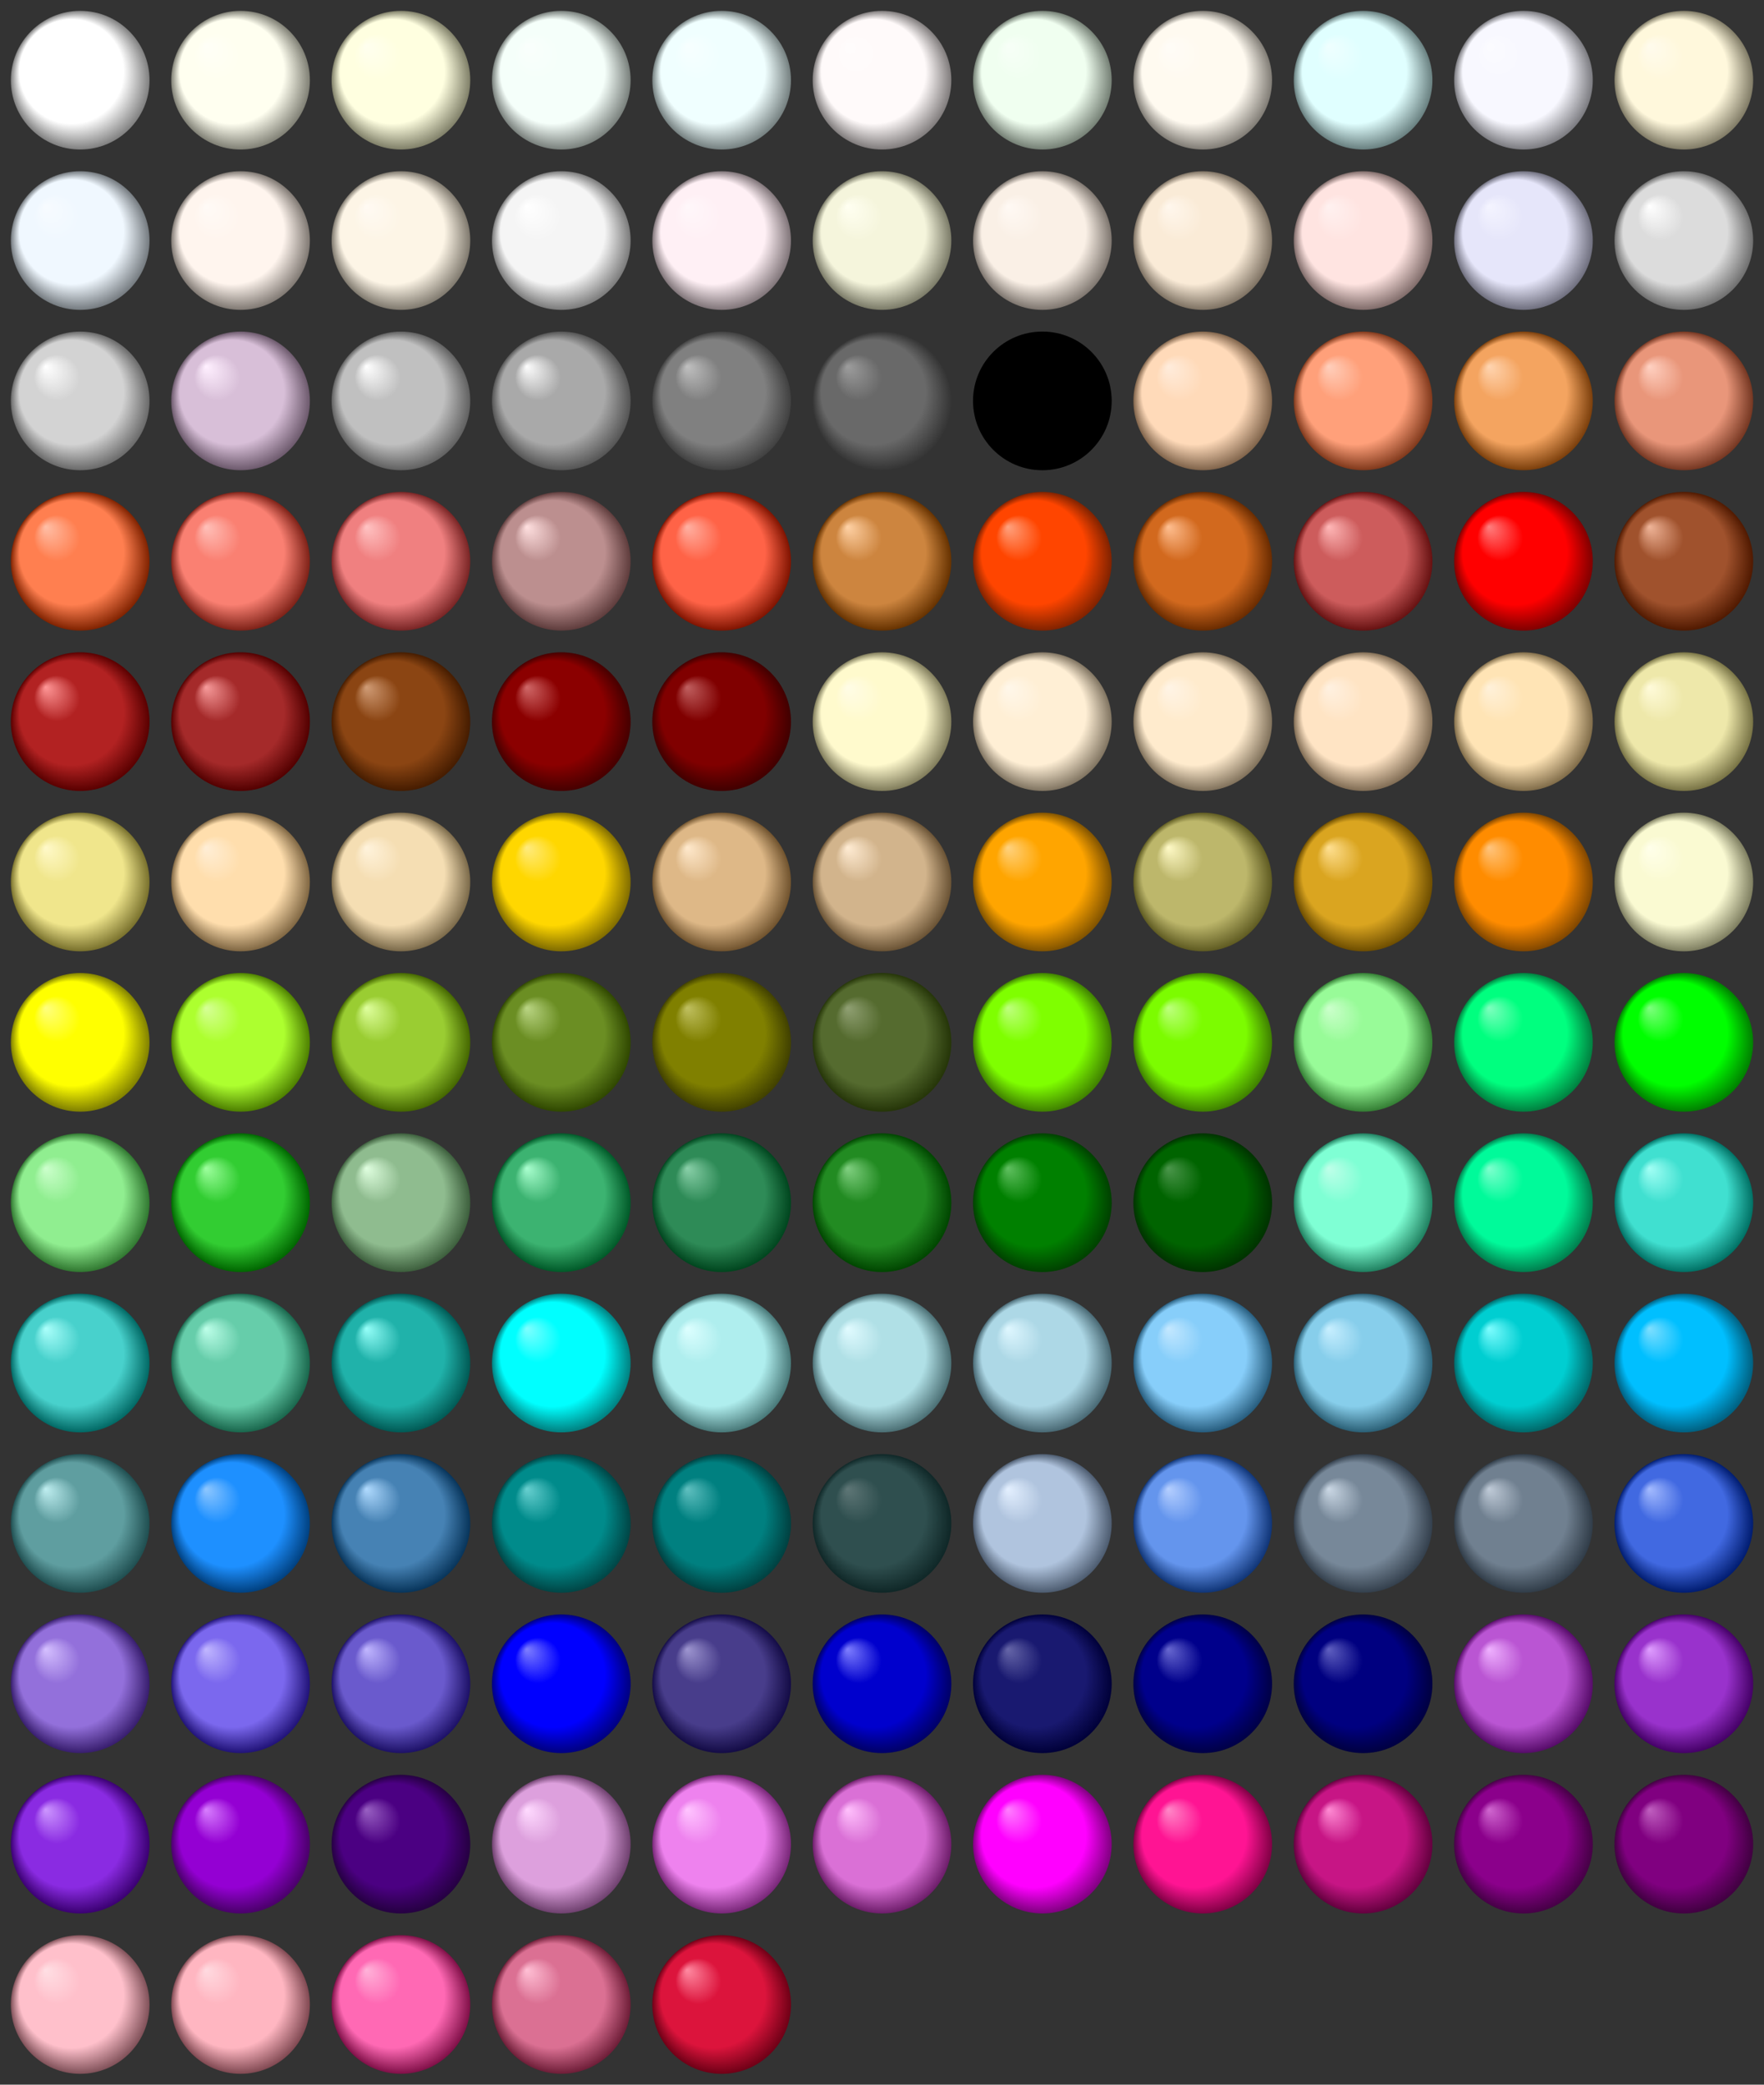 <svg viewBox="0 0 814 962" xmlns="http://www.w3.org/2000/svg"><rect x="0" y="0" width="814" height="962" fill="#333333" stroke="none"/><defs><radialGradient id="radgrad-ffffff" cx="50%" cy="50%" fx="25%" fy="25%" fr="10%"><stop offset="0%" stop-color="#ffffff" /><stop offset="33%" stop-color="#ffffff" /><stop offset="75%" stop-color="#ffffff" /><stop offset="100%" stop-color="#7f7f7f" /></radialGradient><radialGradient id="radgrad-fffff0" cx="50%" cy="50%" fx="25%" fy="25%" fr="10%"><stop offset="0%" stop-color="#fffff7" /><stop offset="33%" stop-color="#fffff0" /><stop offset="75%" stop-color="#fffff0" /><stop offset="100%" stop-color="#7f7f74" /></radialGradient><radialGradient id="radgrad-ffffe0" cx="50%" cy="50%" fx="25%" fy="25%" fr="10%"><stop offset="0%" stop-color="#ffffef" /><stop offset="33%" stop-color="#ffffe0" /><stop offset="75%" stop-color="#ffffe0" /><stop offset="100%" stop-color="#7f7f68" /></radialGradient><radialGradient id="radgrad-f5fffa" cx="50%" cy="50%" fx="25%" fy="25%" fr="10%"><stop offset="0%" stop-color="#fafffc" /><stop offset="33%" stop-color="#f5fffa" /><stop offset="75%" stop-color="#f5fffa" /><stop offset="100%" stop-color="#787f7b" /></radialGradient><radialGradient id="radgrad-f0ffff" cx="50%" cy="50%" fx="25%" fy="25%" fr="10%"><stop offset="0%" stop-color="#f7ffff" /><stop offset="33%" stop-color="#f0ffff" /><stop offset="75%" stop-color="#f0ffff" /><stop offset="100%" stop-color="#747f7f" /></radialGradient><radialGradient id="radgrad-fffafa" cx="50%" cy="50%" fx="25%" fy="25%" fr="10%"><stop offset="0%" stop-color="#fffcfc" /><stop offset="33%" stop-color="#fffafa" /><stop offset="75%" stop-color="#fffafa" /><stop offset="100%" stop-color="#7f7b7b" /></radialGradient><radialGradient id="radgrad-f0fff0" cx="50%" cy="50%" fx="25%" fy="25%" fr="10%"><stop offset="0%" stop-color="#f7fff7" /><stop offset="33%" stop-color="#f0fff0" /><stop offset="75%" stop-color="#f0fff0" /><stop offset="100%" stop-color="#747f74" /></radialGradient><radialGradient id="radgrad-fffaf0" cx="50%" cy="50%" fx="25%" fy="25%" fr="10%"><stop offset="0%" stop-color="#fffcf7" /><stop offset="33%" stop-color="#fffaf0" /><stop offset="75%" stop-color="#fffaf0" /><stop offset="100%" stop-color="#7f7b74" /></radialGradient><radialGradient id="radgrad-e0ffff" cx="50%" cy="50%" fx="25%" fy="25%" fr="10%"><stop offset="0%" stop-color="#efffff" /><stop offset="33%" stop-color="#e0ffff" /><stop offset="75%" stop-color="#e0ffff" /><stop offset="100%" stop-color="#687f7f" /></radialGradient><radialGradient id="radgrad-f8f8ff" cx="50%" cy="50%" fx="25%" fy="25%" fr="10%"><stop offset="0%" stop-color="#fbfbff" /><stop offset="33%" stop-color="#f8f8ff" /><stop offset="75%" stop-color="#f8f8ff" /><stop offset="100%" stop-color="#7a7a7f" /></radialGradient><radialGradient id="radgrad-fff8dc" cx="50%" cy="50%" fx="25%" fy="25%" fr="10%"><stop offset="0%" stop-color="#fffbed" /><stop offset="33%" stop-color="#fff8dc" /><stop offset="75%" stop-color="#fff8dc" /><stop offset="100%" stop-color="#7f7a65" /></radialGradient><radialGradient id="radgrad-f0f8ff" cx="50%" cy="50%" fx="25%" fy="25%" fr="10%"><stop offset="0%" stop-color="#f7fbff" /><stop offset="33%" stop-color="#f0f8ff" /><stop offset="75%" stop-color="#f0f8ff" /><stop offset="100%" stop-color="#747a7f" /></radialGradient><radialGradient id="radgrad-fff5ee" cx="50%" cy="50%" fx="25%" fy="25%" fr="10%"><stop offset="0%" stop-color="#fffaf6" /><stop offset="33%" stop-color="#fff5ee" /><stop offset="75%" stop-color="#fff5ee" /><stop offset="100%" stop-color="#7f7872" /></radialGradient><radialGradient id="radgrad-fdf5e6" cx="50%" cy="50%" fx="25%" fy="25%" fr="10%"><stop offset="0%" stop-color="#fffaf3" /><stop offset="33%" stop-color="#fdf5e6" /><stop offset="75%" stop-color="#fdf5e6" /><stop offset="100%" stop-color="#7e786d" /></radialGradient><radialGradient id="radgrad-f5f5f5" cx="50%" cy="50%" fx="25%" fy="25%" fr="10%"><stop offset="0%" stop-color="#ffffff" /><stop offset="33%" stop-color="#f5f5f5" /><stop offset="75%" stop-color="#f5f5f5" /><stop offset="100%" stop-color="#7a7a7a" /></radialGradient><radialGradient id="radgrad-fff0f5" cx="50%" cy="50%" fx="25%" fy="25%" fr="10%"><stop offset="0%" stop-color="#fff7fa" /><stop offset="33%" stop-color="#fff0f5" /><stop offset="75%" stop-color="#fff0f5" /><stop offset="100%" stop-color="#7f7478" /></radialGradient><radialGradient id="radgrad-f5f5dc" cx="50%" cy="50%" fx="25%" fy="25%" fr="10%"><stop offset="0%" stop-color="#fffff1" /><stop offset="33%" stop-color="#f5f5dc" /><stop offset="75%" stop-color="#f5f5dc" /><stop offset="100%" stop-color="#7a7a67" /></radialGradient><radialGradient id="radgrad-faf0e6" cx="50%" cy="50%" fx="25%" fy="25%" fr="10%"><stop offset="0%" stop-color="#fff9f4" /><stop offset="33%" stop-color="#faf0e6" /><stop offset="75%" stop-color="#faf0e6" /><stop offset="100%" stop-color="#7d756e" /></radialGradient><radialGradient id="radgrad-faebd7" cx="50%" cy="50%" fx="25%" fy="25%" fr="10%"><stop offset="0%" stop-color="#fff7ed" /><stop offset="33%" stop-color="#faebd7" /><stop offset="75%" stop-color="#faebd7" /><stop offset="100%" stop-color="#7d7162" /></radialGradient><radialGradient id="radgrad-ffe4e1" cx="50%" cy="50%" fx="25%" fy="25%" fr="10%"><stop offset="0%" stop-color="#fff1f0" /><stop offset="33%" stop-color="#ffe4e1" /><stop offset="75%" stop-color="#ffe4e1" /><stop offset="100%" stop-color="#7f6b69" /></radialGradient><radialGradient id="radgrad-e6e6fa" cx="50%" cy="50%" fx="25%" fy="25%" fr="10%"><stop offset="0%" stop-color="#f4f4ff" /><stop offset="33%" stop-color="#e6e6fa" /><stop offset="75%" stop-color="#e6e6fa" /><stop offset="100%" stop-color="#6e6e7d" /></radialGradient><radialGradient id="radgrad-dcdcdc" cx="50%" cy="50%" fx="25%" fy="25%" fr="10%"><stop offset="0%" stop-color="#ffffff" /><stop offset="33%" stop-color="#dcdcdc" /><stop offset="75%" stop-color="#dcdcdc" /><stop offset="100%" stop-color="#6e6e6e" /></radialGradient><radialGradient id="radgrad-d3d3d3" cx="50%" cy="50%" fx="25%" fy="25%" fr="10%"><stop offset="0%" stop-color="#ffffff" /><stop offset="33%" stop-color="#d3d3d3" /><stop offset="75%" stop-color="#d3d3d3" /><stop offset="100%" stop-color="#696969" /></radialGradient><radialGradient id="radgrad-d8bfd8" cx="50%" cy="50%" fx="25%" fy="25%" fr="10%"><stop offset="0%" stop-color="#fff0ff" /><stop offset="33%" stop-color="#d8bfd8" /><stop offset="75%" stop-color="#d8bfd8" /><stop offset="100%" stop-color="#6c596c" /></radialGradient><radialGradient id="radgrad-c0c0c0" cx="50%" cy="50%" fx="25%" fy="25%" fr="10%"><stop offset="0%" stop-color="#ffffff" /><stop offset="33%" stop-color="#c0c0c0" /><stop offset="75%" stop-color="#c0c0c0" /><stop offset="100%" stop-color="#606060" /></radialGradient><radialGradient id="radgrad-a9a9a9" cx="50%" cy="50%" fx="25%" fy="25%" fr="10%"><stop offset="0%" stop-color="#fdfdfd" /><stop offset="33%" stop-color="#a9a9a9" /><stop offset="75%" stop-color="#a9a9a9" /><stop offset="100%" stop-color="#545454" /></radialGradient><radialGradient id="radgrad-808080" cx="50%" cy="50%" fx="25%" fy="25%" fr="10%"><stop offset="0%" stop-color="#c0c0c0" /><stop offset="33%" stop-color="#808080" /><stop offset="75%" stop-color="#808080" /><stop offset="100%" stop-color="#404040" /></radialGradient><radialGradient id="radgrad-696969" cx="50%" cy="50%" fx="25%" fy="25%" fr="10%"><stop offset="0%" stop-color="#9d9d9d" /><stop offset="33%" stop-color="#696969" /><stop offset="75%" stop-color="#696969" /><stop offset="100%" stop-color="#343434" /></radialGradient><radialGradient id="radgrad-000000" cx="50%" cy="50%" fx="25%" fy="25%" fr="10%"><stop offset="0%" stop-color="#000000" /><stop offset="33%" stop-color="#000000" /><stop offset="75%" stop-color="#000000" /><stop offset="100%" stop-color="#000000" /></radialGradient><radialGradient id="radgrad-ffdab9" cx="50%" cy="50%" fx="25%" fy="25%" fr="10%"><stop offset="0%" stop-color="#ffecdc" /><stop offset="33%" stop-color="#ffdab9" /><stop offset="75%" stop-color="#ffdab9" /><stop offset="100%" stop-color="#7f634a" /></radialGradient><radialGradient id="radgrad-ffa07a" cx="50%" cy="50%" fx="25%" fy="25%" fr="10%"><stop offset="0%" stop-color="#ffcfbc" /><stop offset="33%" stop-color="#ffa07a" /><stop offset="75%" stop-color="#ffa07a" /><stop offset="100%" stop-color="#7f381b" /></radialGradient><radialGradient id="radgrad-f4a460" cx="50%" cy="50%" fx="25%" fy="25%" fr="10%"><stop offset="0%" stop-color="#ffd5b1" /><stop offset="33%" stop-color="#f4a460" /><stop offset="75%" stop-color="#f4a460" /><stop offset="100%" stop-color="#7a3e0b" /></radialGradient><radialGradient id="radgrad-e9967a" cx="50%" cy="50%" fx="25%" fy="25%" fr="10%"><stop offset="0%" stop-color="#ffd1c2" /><stop offset="33%" stop-color="#e9967a" /><stop offset="75%" stop-color="#e9967a" /><stop offset="100%" stop-color="#743621" /></radialGradient><radialGradient id="radgrad-ff7f50" cx="50%" cy="50%" fx="25%" fy="25%" fr="10%"><stop offset="0%" stop-color="#ffbfa7" /><stop offset="33%" stop-color="#ff7f50" /><stop offset="75%" stop-color="#ff7f50" /><stop offset="100%" stop-color="#7f2200" /></radialGradient><radialGradient id="radgrad-fa8072" cx="50%" cy="50%" fx="25%" fy="25%" fr="10%"><stop offset="0%" stop-color="#ffc0b9" /><stop offset="33%" stop-color="#fa8072" /><stop offset="75%" stop-color="#fa8072" /><stop offset="100%" stop-color="#7d2117" /></radialGradient><radialGradient id="radgrad-f08080" cx="50%" cy="50%" fx="25%" fy="25%" fr="10%"><stop offset="0%" stop-color="#ffc3c3" /><stop offset="33%" stop-color="#f08080" /><stop offset="75%" stop-color="#f08080" /><stop offset="100%" stop-color="#782424" /></radialGradient><radialGradient id="radgrad-bc8f8f" cx="50%" cy="50%" fx="25%" fy="25%" fr="10%"><stop offset="0%" stop-color="#ffe0e0" /><stop offset="33%" stop-color="#bc8f8f" /><stop offset="75%" stop-color="#bc8f8f" /><stop offset="100%" stop-color="#5e3c3c" /></radialGradient><radialGradient id="radgrad-ff6347" cx="50%" cy="50%" fx="25%" fy="25%" fr="10%"><stop offset="0%" stop-color="#ffb1a3" /><stop offset="33%" stop-color="#ff6347" /><stop offset="75%" stop-color="#ff6347" /><stop offset="100%" stop-color="#7f1300" /></radialGradient><radialGradient id="radgrad-cd853f" cx="50%" cy="50%" fx="25%" fy="25%" fr="10%"><stop offset="0%" stop-color="#ffd2a6" /><stop offset="33%" stop-color="#cd853f" /><stop offset="75%" stop-color="#cd853f" /><stop offset="100%" stop-color="#663200" /></radialGradient><radialGradient id="radgrad-ff4500" cx="50%" cy="50%" fx="25%" fy="25%" fr="10%"><stop offset="0%" stop-color="#ffa27f" /><stop offset="33%" stop-color="#ff4500" /><stop offset="75%" stop-color="#ff4500" /><stop offset="100%" stop-color="#7f2200" /></radialGradient><radialGradient id="radgrad-d2691e" cx="50%" cy="50%" fx="25%" fy="25%" fr="10%"><stop offset="0%" stop-color="#ffbf91" /><stop offset="33%" stop-color="#d2691e" /><stop offset="75%" stop-color="#d2691e" /><stop offset="100%" stop-color="#692b00" /></radialGradient><radialGradient id="radgrad-cd5c5c" cx="50%" cy="50%" fx="25%" fy="25%" fr="10%"><stop offset="0%" stop-color="#ffb8b8" /><stop offset="33%" stop-color="#cd5c5c" /><stop offset="75%" stop-color="#cd5c5c" /><stop offset="100%" stop-color="#661111" /></radialGradient><radialGradient id="radgrad-ff0000" cx="50%" cy="50%" fx="25%" fy="25%" fr="10%"><stop offset="0%" stop-color="#ff7f7f" /><stop offset="33%" stop-color="#ff0000" /><stop offset="75%" stop-color="#ff0000" /><stop offset="100%" stop-color="#7f0000" /></radialGradient><radialGradient id="radgrad-a0522d" cx="50%" cy="50%" fx="25%" fy="25%" fr="10%"><stop offset="0%" stop-color="#f0b599" /><stop offset="33%" stop-color="#a0522d" /><stop offset="75%" stop-color="#a0522d" /><stop offset="100%" stop-color="#501900" /></radialGradient><radialGradient id="radgrad-b22222" cx="50%" cy="50%" fx="25%" fy="25%" fr="10%"><stop offset="0%" stop-color="#ff9797" /><stop offset="33%" stop-color="#b22222" /><stop offset="75%" stop-color="#b22222" /><stop offset="100%" stop-color="#590000" /></radialGradient><radialGradient id="radgrad-a52a2a" cx="50%" cy="50%" fx="25%" fy="25%" fr="10%"><stop offset="0%" stop-color="#f79b9b" /><stop offset="33%" stop-color="#a52a2a" /><stop offset="75%" stop-color="#a52a2a" /><stop offset="100%" stop-color="#520000" /></radialGradient><radialGradient id="radgrad-8b4513" cx="50%" cy="50%" fx="25%" fy="25%" fr="10%"><stop offset="0%" stop-color="#d09c76" /><stop offset="33%" stop-color="#8b4513" /><stop offset="75%" stop-color="#8b4513" /><stop offset="100%" stop-color="#451c00" /></radialGradient><radialGradient id="radgrad-8b0000" cx="50%" cy="50%" fx="25%" fy="25%" fr="10%"><stop offset="0%" stop-color="#d06868" /><stop offset="33%" stop-color="#8b0000" /><stop offset="75%" stop-color="#8b0000" /><stop offset="100%" stop-color="#450000" /></radialGradient><radialGradient id="radgrad-800000" cx="50%" cy="50%" fx="25%" fy="25%" fr="10%"><stop offset="0%" stop-color="#c06060" /><stop offset="33%" stop-color="#800000" /><stop offset="75%" stop-color="#800000" /><stop offset="100%" stop-color="#400000" /></radialGradient><radialGradient id="radgrad-fffacd" cx="50%" cy="50%" fx="25%" fy="25%" fr="10%"><stop offset="0%" stop-color="#fffce6" /><stop offset="33%" stop-color="#fffacd" /><stop offset="75%" stop-color="#fffacd" /><stop offset="100%" stop-color="#7f7b5a" /></radialGradient><radialGradient id="radgrad-ffefd5" cx="50%" cy="50%" fx="25%" fy="25%" fr="10%"><stop offset="0%" stop-color="#fff7ea" /><stop offset="33%" stop-color="#ffefd5" /><stop offset="75%" stop-color="#ffefd5" /><stop offset="100%" stop-color="#7f7360" /></radialGradient><radialGradient id="radgrad-ffebcd" cx="50%" cy="50%" fx="25%" fy="25%" fr="10%"><stop offset="0%" stop-color="#fff4e6" /><stop offset="33%" stop-color="#ffebcd" /><stop offset="75%" stop-color="#ffebcd" /><stop offset="100%" stop-color="#7f705a" /></radialGradient><radialGradient id="radgrad-ffe4c4" cx="50%" cy="50%" fx="25%" fy="25%" fr="10%"><stop offset="0%" stop-color="#fff1e1" /><stop offset="33%" stop-color="#ffe4c4" /><stop offset="75%" stop-color="#ffe4c4" /><stop offset="100%" stop-color="#7f6b53" /></radialGradient><radialGradient id="radgrad-ffe4b5" cx="50%" cy="50%" fx="25%" fy="25%" fr="10%"><stop offset="0%" stop-color="#fff1da" /><stop offset="33%" stop-color="#ffe4b5" /><stop offset="75%" stop-color="#ffe4b5" /><stop offset="100%" stop-color="#7f6b48" /></radialGradient><radialGradient id="radgrad-eee8aa" cx="50%" cy="50%" fx="25%" fy="25%" fr="10%"><stop offset="0%" stop-color="#fffbda" /><stop offset="33%" stop-color="#eee8aa" /><stop offset="75%" stop-color="#eee8aa" /><stop offset="100%" stop-color="#777244" /></radialGradient><radialGradient id="radgrad-f0e68c" cx="50%" cy="50%" fx="25%" fy="25%" fr="10%"><stop offset="0%" stop-color="#fff9c9" /><stop offset="33%" stop-color="#f0e68c" /><stop offset="75%" stop-color="#f0e68c" /><stop offset="100%" stop-color="#78702c" /></radialGradient><radialGradient id="radgrad-ffdead" cx="50%" cy="50%" fx="25%" fy="25%" fr="10%"><stop offset="0%" stop-color="#ffeed6" /><stop offset="33%" stop-color="#ffdead" /><stop offset="75%" stop-color="#ffdead" /><stop offset="100%" stop-color="#7f6642" /></radialGradient><radialGradient id="radgrad-f5deb3" cx="50%" cy="50%" fx="25%" fy="25%" fr="10%"><stop offset="0%" stop-color="#fff3dc" /><stop offset="33%" stop-color="#f5deb3" /><stop offset="75%" stop-color="#f5deb3" /><stop offset="100%" stop-color="#7a6949" /></radialGradient><radialGradient id="radgrad-ffd700" cx="50%" cy="50%" fx="25%" fy="25%" fr="10%"><stop offset="0%" stop-color="#ffeb7f" /><stop offset="33%" stop-color="#ffd700" /><stop offset="75%" stop-color="#ffd700" /><stop offset="100%" stop-color="#7f6b00" /></radialGradient><radialGradient id="radgrad-deb887" cx="50%" cy="50%" fx="25%" fy="25%" fr="10%"><stop offset="0%" stop-color="#ffe9cd" /><stop offset="33%" stop-color="#deb887" /><stop offset="75%" stop-color="#deb887" /><stop offset="100%" stop-color="#6f522d" /></radialGradient><radialGradient id="radgrad-d2b48c" cx="50%" cy="50%" fx="25%" fy="25%" fr="10%"><stop offset="0%" stop-color="#ffecd4" /><stop offset="33%" stop-color="#d2b48c" /><stop offset="75%" stop-color="#d2b48c" /><stop offset="100%" stop-color="#695234" /></radialGradient><radialGradient id="radgrad-ffa500" cx="50%" cy="50%" fx="25%" fy="25%" fr="10%"><stop offset="0%" stop-color="#ffd27f" /><stop offset="33%" stop-color="#ffa500" /><stop offset="75%" stop-color="#ffa500" /><stop offset="100%" stop-color="#7f5200" /></radialGradient><radialGradient id="radgrad-bdb76b" cx="50%" cy="50%" fx="25%" fy="25%" fr="10%"><stop offset="0%" stop-color="#fffac7" /><stop offset="33%" stop-color="#bdb76b" /><stop offset="75%" stop-color="#bdb76b" /><stop offset="100%" stop-color="#5e5a21" /></radialGradient><radialGradient id="radgrad-daa520" cx="50%" cy="50%" fx="25%" fy="25%" fr="10%"><stop offset="0%" stop-color="#ffe092" /><stop offset="33%" stop-color="#daa520" /><stop offset="75%" stop-color="#daa520" /><stop offset="100%" stop-color="#6d4d00" /></radialGradient><radialGradient id="radgrad-ff8c00" cx="50%" cy="50%" fx="25%" fy="25%" fr="10%"><stop offset="0%" stop-color="#ffc57f" /><stop offset="33%" stop-color="#ff8c00" /><stop offset="75%" stop-color="#ff8c00" /><stop offset="100%" stop-color="#7f4600" /></radialGradient><radialGradient id="radgrad-fafad2" cx="50%" cy="50%" fx="25%" fy="25%" fr="10%"><stop offset="0%" stop-color="#ffffea" /><stop offset="33%" stop-color="#fafad2" /><stop offset="75%" stop-color="#fafad2" /><stop offset="100%" stop-color="#7d7d5f" /></radialGradient><radialGradient id="radgrad-ffff00" cx="50%" cy="50%" fx="25%" fy="25%" fr="10%"><stop offset="0%" stop-color="#ffff7f" /><stop offset="33%" stop-color="#ffff00" /><stop offset="75%" stop-color="#ffff00" /><stop offset="100%" stop-color="#7f7f00" /></radialGradient><radialGradient id="radgrad-adff2f" cx="50%" cy="50%" fx="25%" fy="25%" fr="10%"><stop offset="0%" stop-color="#d6ff97" /><stop offset="33%" stop-color="#adff2f" /><stop offset="75%" stop-color="#adff2f" /><stop offset="100%" stop-color="#4d7f00" /></radialGradient><radialGradient id="radgrad-9acd32" cx="50%" cy="50%" fx="25%" fy="25%" fr="10%"><stop offset="0%" stop-color="#dfff9e" /><stop offset="33%" stop-color="#9acd32" /><stop offset="75%" stop-color="#9acd32" /><stop offset="100%" stop-color="#446600" /></radialGradient><radialGradient id="radgrad-6b8e23" cx="50%" cy="50%" fx="25%" fy="25%" fr="10%"><stop offset="0%" stop-color="#bad584" /><stop offset="33%" stop-color="#6b8e23" /><stop offset="75%" stop-color="#6b8e23" /><stop offset="100%" stop-color="#2f4700" /></radialGradient><radialGradient id="radgrad-808000" cx="50%" cy="50%" fx="25%" fy="25%" fr="10%"><stop offset="0%" stop-color="#c0c060" /><stop offset="33%" stop-color="#808000" /><stop offset="75%" stop-color="#808000" /><stop offset="100%" stop-color="#404000" /></radialGradient><radialGradient id="radgrad-556b2f" cx="50%" cy="50%" fx="25%" fy="25%" fr="10%"><stop offset="0%" stop-color="#90a073" /><stop offset="33%" stop-color="#556b2f" /><stop offset="75%" stop-color="#556b2f" /><stop offset="100%" stop-color="#253508" /></radialGradient><radialGradient id="radgrad-7fff00" cx="50%" cy="50%" fx="25%" fy="25%" fr="10%"><stop offset="0%" stop-color="#bfff7f" /><stop offset="33%" stop-color="#7fff00" /><stop offset="75%" stop-color="#7fff00" /><stop offset="100%" stop-color="#3f7f00" /></radialGradient><radialGradient id="radgrad-7cfc00" cx="50%" cy="50%" fx="25%" fy="25%" fr="10%"><stop offset="0%" stop-color="#beff7f" /><stop offset="33%" stop-color="#7cfc00" /><stop offset="75%" stop-color="#7cfc00" /><stop offset="100%" stop-color="#3e7e00" /></radialGradient><radialGradient id="radgrad-98fb98" cx="50%" cy="50%" fx="25%" fy="25%" fr="10%"><stop offset="0%" stop-color="#ccffcc" /><stop offset="33%" stop-color="#98fb98" /><stop offset="75%" stop-color="#98fb98" /><stop offset="100%" stop-color="#337d33" /></radialGradient><radialGradient id="radgrad-00ff7f" cx="50%" cy="50%" fx="25%" fy="25%" fr="10%"><stop offset="0%" stop-color="#7fffbf" /><stop offset="33%" stop-color="#00ff7f" /><stop offset="75%" stop-color="#00ff7f" /><stop offset="100%" stop-color="#007f3f" /></radialGradient><radialGradient id="radgrad-00ff00" cx="50%" cy="50%" fx="25%" fy="25%" fr="10%"><stop offset="0%" stop-color="#7fff7f" /><stop offset="33%" stop-color="#00ff00" /><stop offset="75%" stop-color="#00ff00" /><stop offset="100%" stop-color="#007f00" /></radialGradient><radialGradient id="radgrad-90ee90" cx="50%" cy="50%" fx="25%" fy="25%" fr="10%"><stop offset="0%" stop-color="#ccffcc" /><stop offset="33%" stop-color="#90ee90" /><stop offset="75%" stop-color="#90ee90" /><stop offset="100%" stop-color="#307730" /></radialGradient><radialGradient id="radgrad-32cd32" cx="50%" cy="50%" fx="25%" fy="25%" fr="10%"><stop offset="0%" stop-color="#9eff9e" /><stop offset="33%" stop-color="#32cd32" /><stop offset="75%" stop-color="#32cd32" /><stop offset="100%" stop-color="#006600" /></radialGradient><radialGradient id="radgrad-8fbc8f" cx="50%" cy="50%" fx="25%" fy="25%" fr="10%"><stop offset="0%" stop-color="#e0ffe0" /><stop offset="33%" stop-color="#8fbc8f" /><stop offset="75%" stop-color="#8fbc8f" /><stop offset="100%" stop-color="#3c5e3c" /></radialGradient><radialGradient id="radgrad-3cb371" cx="50%" cy="50%" fx="25%" fy="25%" fr="10%"><stop offset="0%" stop-color="#aaffcf" /><stop offset="33%" stop-color="#3cb371" /><stop offset="75%" stop-color="#3cb371" /><stop offset="100%" stop-color="#005928" /></radialGradient><radialGradient id="radgrad-2e8b57" cx="50%" cy="50%" fx="25%" fy="25%" fr="10%"><stop offset="0%" stop-color="#8ad0a9" /><stop offset="33%" stop-color="#2e8b57" /><stop offset="75%" stop-color="#2e8b57" /><stop offset="100%" stop-color="#00451e" /></radialGradient><radialGradient id="radgrad-228b22" cx="50%" cy="50%" fx="25%" fy="25%" fr="10%"><stop offset="0%" stop-color="#81d081" /><stop offset="33%" stop-color="#228b22" /><stop offset="75%" stop-color="#228b22" /><stop offset="100%" stop-color="#004500" /></radialGradient><radialGradient id="radgrad-008000" cx="50%" cy="50%" fx="25%" fy="25%" fr="10%"><stop offset="0%" stop-color="#60c060" /><stop offset="33%" stop-color="#008000" /><stop offset="75%" stop-color="#008000" /><stop offset="100%" stop-color="#004000" /></radialGradient><radialGradient id="radgrad-006400" cx="50%" cy="50%" fx="25%" fy="25%" fr="10%"><stop offset="0%" stop-color="#4b964b" /><stop offset="33%" stop-color="#006400" /><stop offset="75%" stop-color="#006400" /><stop offset="100%" stop-color="#003200" /></radialGradient><radialGradient id="radgrad-7fffd4" cx="50%" cy="50%" fx="25%" fy="25%" fr="10%"><stop offset="0%" stop-color="#bfffe9" /><stop offset="33%" stop-color="#7fffd4" /><stop offset="75%" stop-color="#7fffd4" /><stop offset="100%" stop-color="#1f7f5f" /></radialGradient><radialGradient id="radgrad-00fa9a" cx="50%" cy="50%" fx="25%" fy="25%" fr="10%"><stop offset="0%" stop-color="#7fffce" /><stop offset="33%" stop-color="#00fa9a" /><stop offset="75%" stop-color="#00fa9a" /><stop offset="100%" stop-color="#007d4d" /></radialGradient><radialGradient id="radgrad-40e0d0" cx="50%" cy="50%" fx="25%" fy="25%" fr="10%"><stop offset="0%" stop-color="#a3fff5" /><stop offset="33%" stop-color="#40e0d0" /><stop offset="75%" stop-color="#40e0d0" /><stop offset="100%" stop-color="#007064" /></radialGradient><radialGradient id="radgrad-48d1cc" cx="50%" cy="50%" fx="25%" fy="25%" fr="10%"><stop offset="0%" stop-color="#abfffb" /><stop offset="33%" stop-color="#48d1cc" /><stop offset="75%" stop-color="#48d1cc" /><stop offset="100%" stop-color="#016864" /></radialGradient><radialGradient id="radgrad-66cdaa" cx="50%" cy="50%" fx="25%" fy="25%" fr="10%"><stop offset="0%" stop-color="#beffe9" /><stop offset="33%" stop-color="#66cdaa" /><stop offset="75%" stop-color="#66cdaa" /><stop offset="100%" stop-color="#19664c" /></radialGradient><radialGradient id="radgrad-20b2aa" cx="50%" cy="50%" fx="25%" fy="25%" fr="10%"><stop offset="0%" stop-color="#96fff9" /><stop offset="33%" stop-color="#20b2aa" /><stop offset="75%" stop-color="#20b2aa" /><stop offset="100%" stop-color="#005954" /></radialGradient><radialGradient id="radgrad-00ffff" cx="50%" cy="50%" fx="25%" fy="25%" fr="10%"><stop offset="0%" stop-color="#7fffff" /><stop offset="33%" stop-color="#00ffff" /><stop offset="75%" stop-color="#00ffff" /><stop offset="100%" stop-color="#007f7f" /></radialGradient><radialGradient id="radgrad-afeeee" cx="50%" cy="50%" fx="25%" fy="25%" fr="10%"><stop offset="0%" stop-color="#ddffff" /><stop offset="33%" stop-color="#afeeee" /><stop offset="75%" stop-color="#afeeee" /><stop offset="100%" stop-color="#477777" /></radialGradient><radialGradient id="radgrad-b0e0e6" cx="50%" cy="50%" fx="25%" fy="25%" fr="10%"><stop offset="0%" stop-color="#e1fbff" /><stop offset="33%" stop-color="#b0e0e6" /><stop offset="75%" stop-color="#b0e0e6" /><stop offset="100%" stop-color="#4a6e73" /></radialGradient><radialGradient id="radgrad-add8e6" cx="50%" cy="50%" fx="25%" fy="25%" fr="10%"><stop offset="0%" stop-color="#dff7ff" /><stop offset="33%" stop-color="#add8e6" /><stop offset="75%" stop-color="#add8e6" /><stop offset="100%" stop-color="#486873" /></radialGradient><radialGradient id="radgrad-87cefa" cx="50%" cy="50%" fx="25%" fy="25%" fr="10%"><stop offset="0%" stop-color="#c4e8ff" /><stop offset="33%" stop-color="#87cefa" /><stop offset="75%" stop-color="#87cefa" /><stop offset="100%" stop-color="#265c7d" /></radialGradient><radialGradient id="radgrad-87ceeb" cx="50%" cy="50%" fx="25%" fy="25%" fr="10%"><stop offset="0%" stop-color="#c8efff" /><stop offset="33%" stop-color="#87ceeb" /><stop offset="75%" stop-color="#87ceeb" /><stop offset="100%" stop-color="#2a5f75" /></radialGradient><radialGradient id="radgrad-00ced1" cx="50%" cy="50%" fx="25%" fy="25%" fr="10%"><stop offset="0%" stop-color="#7ffdff" /><stop offset="33%" stop-color="#00ced1" /><stop offset="75%" stop-color="#00ced1" /><stop offset="100%" stop-color="#006768" /></radialGradient><radialGradient id="radgrad-00bfff" cx="50%" cy="50%" fx="25%" fy="25%" fr="10%"><stop offset="0%" stop-color="#7fdfff" /><stop offset="33%" stop-color="#00bfff" /><stop offset="75%" stop-color="#00bfff" /><stop offset="100%" stop-color="#005f7f" /></radialGradient><radialGradient id="radgrad-5f9ea0" cx="50%" cy="50%" fx="25%" fy="25%" fr="10%"><stop offset="0%" stop-color="#bfeef0" /><stop offset="33%" stop-color="#5f9ea0" /><stop offset="75%" stop-color="#5f9ea0" /><stop offset="100%" stop-color="#1f4e50" /></radialGradient><radialGradient id="radgrad-1e90ff" cx="50%" cy="50%" fx="25%" fy="25%" fr="10%"><stop offset="0%" stop-color="#8ec7ff" /><stop offset="33%" stop-color="#1e90ff" /><stop offset="75%" stop-color="#1e90ff" /><stop offset="100%" stop-color="#00407f" /></radialGradient><radialGradient id="radgrad-4682b4" cx="50%" cy="50%" fx="25%" fy="25%" fr="10%"><stop offset="0%" stop-color="#b1dbff" /><stop offset="33%" stop-color="#4682b4" /><stop offset="75%" stop-color="#4682b4" /><stop offset="100%" stop-color="#07345a" /></radialGradient><radialGradient id="radgrad-008b8b" cx="50%" cy="50%" fx="25%" fy="25%" fr="10%"><stop offset="0%" stop-color="#68d0d0" /><stop offset="33%" stop-color="#008b8b" /><stop offset="75%" stop-color="#008b8b" /><stop offset="100%" stop-color="#004545" /></radialGradient><radialGradient id="radgrad-008080" cx="50%" cy="50%" fx="25%" fy="25%" fr="10%"><stop offset="0%" stop-color="#60c0c0" /><stop offset="33%" stop-color="#008080" /><stop offset="75%" stop-color="#008080" /><stop offset="100%" stop-color="#004040" /></radialGradient><radialGradient id="radgrad-2f4f4f" cx="50%" cy="50%" fx="25%" fy="25%" fr="10%"><stop offset="0%" stop-color="#5e7676" /><stop offset="33%" stop-color="#2f4f4f" /><stop offset="75%" stop-color="#2f4f4f" /><stop offset="100%" stop-color="#0f2727" /></radialGradient><radialGradient id="radgrad-b0c4de" cx="50%" cy="50%" fx="25%" fy="25%" fr="10%"><stop offset="0%" stop-color="#e4f0ff" /><stop offset="33%" stop-color="#b0c4de" /><stop offset="75%" stop-color="#b0c4de" /><stop offset="100%" stop-color="#4c5b6f" /></radialGradient><radialGradient id="radgrad-6495ed" cx="50%" cy="50%" fx="25%" fy="25%" fr="10%"><stop offset="0%" stop-color="#b5cfff" /><stop offset="33%" stop-color="#6495ed" /><stop offset="75%" stop-color="#6495ed" /><stop offset="100%" stop-color="#0f3476" /></radialGradient><radialGradient id="radgrad-778899" cx="50%" cy="50%" fx="25%" fy="25%" fr="10%"><stop offset="0%" stop-color="#cbd8e5" /><stop offset="33%" stop-color="#778899" /><stop offset="75%" stop-color="#778899" /><stop offset="100%" stop-color="#333f4c" /></radialGradient><radialGradient id="radgrad-708090" cx="50%" cy="50%" fx="25%" fy="25%" fr="10%"><stop offset="0%" stop-color="#c0cbd8" /><stop offset="33%" stop-color="#708090" /><stop offset="75%" stop-color="#708090" /><stop offset="100%" stop-color="#303c48" /></radialGradient><radialGradient id="radgrad-4169e1" cx="50%" cy="50%" fx="25%" fy="25%" fr="10%"><stop offset="0%" stop-color="#a4bbff" /><stop offset="33%" stop-color="#4169e1" /><stop offset="75%" stop-color="#4169e1" /><stop offset="100%" stop-color="#001c70" /></radialGradient><radialGradient id="radgrad-9370db" cx="50%" cy="50%" fx="25%" fy="25%" fr="10%"><stop offset="0%" stop-color="#d5c0ff" /><stop offset="33%" stop-color="#9370db" /><stop offset="75%" stop-color="#9370db" /><stop offset="100%" stop-color="#371d6d" /></radialGradient><radialGradient id="radgrad-7b68ee" cx="50%" cy="50%" fx="25%" fy="25%" fr="10%"><stop offset="0%" stop-color="#c1b7ff" /><stop offset="33%" stop-color="#7b68ee" /><stop offset="75%" stop-color="#7b68ee" /><stop offset="100%" stop-color="#201277" /></radialGradient><radialGradient id="radgrad-6a5acd" cx="50%" cy="50%" fx="25%" fy="25%" fr="10%"><stop offset="0%" stop-color="#c1b7ff" /><stop offset="33%" stop-color="#6a5acd" /><stop offset="75%" stop-color="#6a5acd" /><stop offset="100%" stop-color="#1c1066" /></radialGradient><radialGradient id="radgrad-0000ff" cx="50%" cy="50%" fx="25%" fy="25%" fr="10%"><stop offset="0%" stop-color="#7f7fff" /><stop offset="33%" stop-color="#0000ff" /><stop offset="75%" stop-color="#0000ff" /><stop offset="100%" stop-color="#00007f" /></radialGradient><radialGradient id="radgrad-483d8b" cx="50%" cy="50%" fx="25%" fy="25%" fr="10%"><stop offset="0%" stop-color="#9e96d0" /><stop offset="33%" stop-color="#483d8b" /><stop offset="75%" stop-color="#483d8b" /><stop offset="100%" stop-color="#130b45" /></radialGradient><radialGradient id="radgrad-0000cd" cx="50%" cy="50%" fx="25%" fy="25%" fr="10%"><stop offset="0%" stop-color="#7f7fff" /><stop offset="33%" stop-color="#0000cd" /><stop offset="75%" stop-color="#0000cd" /><stop offset="100%" stop-color="#000066" /></radialGradient><radialGradient id="radgrad-191970" cx="50%" cy="50%" fx="25%" fy="25%" fr="10%"><stop offset="0%" stop-color="#6666a8" /><stop offset="33%" stop-color="#191970" /><stop offset="75%" stop-color="#191970" /><stop offset="100%" stop-color="#000038" /></radialGradient><radialGradient id="radgrad-00008b" cx="50%" cy="50%" fx="25%" fy="25%" fr="10%"><stop offset="0%" stop-color="#6868d0" /><stop offset="33%" stop-color="#00008b" /><stop offset="75%" stop-color="#00008b" /><stop offset="100%" stop-color="#000045" /></radialGradient><radialGradient id="radgrad-000080" cx="50%" cy="50%" fx="25%" fy="25%" fr="10%"><stop offset="0%" stop-color="#6060c0" /><stop offset="33%" stop-color="#000080" /><stop offset="75%" stop-color="#000080" /><stop offset="100%" stop-color="#000040" /></radialGradient><radialGradient id="radgrad-ba55d3" cx="50%" cy="50%" fx="25%" fy="25%" fr="10%"><stop offset="0%" stop-color="#efb2ff" /><stop offset="33%" stop-color="#ba55d3" /><stop offset="75%" stop-color="#ba55d3" /><stop offset="100%" stop-color="#560b69" /></radialGradient><radialGradient id="radgrad-9932cc" cx="50%" cy="50%" fx="25%" fy="25%" fr="10%"><stop offset="0%" stop-color="#df9eff" /><stop offset="33%" stop-color="#9932cc" /><stop offset="75%" stop-color="#9932cc" /><stop offset="100%" stop-color="#440066" /></radialGradient><radialGradient id="radgrad-8a2be2" cx="50%" cy="50%" fx="25%" fy="25%" fr="10%"><stop offset="0%" stop-color="#cd97ff" /><stop offset="33%" stop-color="#8a2be2" /><stop offset="75%" stop-color="#8a2be2" /><stop offset="100%" stop-color="#3a0071" /></radialGradient><radialGradient id="radgrad-9400d3" cx="50%" cy="50%" fx="25%" fy="25%" fr="10%"><stop offset="0%" stop-color="#d87fff" /><stop offset="33%" stop-color="#9400d3" /><stop offset="75%" stop-color="#9400d3" /><stop offset="100%" stop-color="#490069" /></radialGradient><radialGradient id="radgrad-4b0082" cx="50%" cy="50%" fx="25%" fy="25%" fr="10%"><stop offset="0%" stop-color="#9961c3" /><stop offset="33%" stop-color="#4b0082" /><stop offset="75%" stop-color="#4b0082" /><stop offset="100%" stop-color="#250041" /></radialGradient><radialGradient id="radgrad-dda0dd" cx="50%" cy="50%" fx="25%" fy="25%" fr="10%"><stop offset="0%" stop-color="#ffdbff" /><stop offset="33%" stop-color="#dda0dd" /><stop offset="75%" stop-color="#dda0dd" /><stop offset="100%" stop-color="#6e406e" /></radialGradient><radialGradient id="radgrad-ee82ee" cx="50%" cy="50%" fx="25%" fy="25%" fr="10%"><stop offset="0%" stop-color="#ffc5ff" /><stop offset="33%" stop-color="#ee82ee" /><stop offset="75%" stop-color="#ee82ee" /><stop offset="100%" stop-color="#772677" /></radialGradient><radialGradient id="radgrad-da70d6" cx="50%" cy="50%" fx="25%" fy="25%" fr="10%"><stop offset="0%" stop-color="#ffc1fc" /><stop offset="33%" stop-color="#da70d6" /><stop offset="75%" stop-color="#da70d6" /><stop offset="100%" stop-color="#6d1d6a" /></radialGradient><radialGradient id="radgrad-ff00ff" cx="50%" cy="50%" fx="25%" fy="25%" fr="10%"><stop offset="0%" stop-color="#ff7fff" /><stop offset="33%" stop-color="#ff00ff" /><stop offset="75%" stop-color="#ff00ff" /><stop offset="100%" stop-color="#7f007f" /></radialGradient><radialGradient id="radgrad-ff1493" cx="50%" cy="50%" fx="25%" fy="25%" fr="10%"><stop offset="0%" stop-color="#ff89c8" /><stop offset="33%" stop-color="#ff1493" /><stop offset="75%" stop-color="#ff1493" /><stop offset="100%" stop-color="#7f0044" /></radialGradient><radialGradient id="radgrad-c71585" cx="50%" cy="50%" fx="25%" fy="25%" fr="10%"><stop offset="0%" stop-color="#ff8cd4" /><stop offset="33%" stop-color="#c71585" /><stop offset="75%" stop-color="#c71585" /><stop offset="100%" stop-color="#63003e" /></radialGradient><radialGradient id="radgrad-8b008b" cx="50%" cy="50%" fx="25%" fy="25%" fr="10%"><stop offset="0%" stop-color="#d068d0" /><stop offset="33%" stop-color="#8b008b" /><stop offset="75%" stop-color="#8b008b" /><stop offset="100%" stop-color="#450045" /></radialGradient><radialGradient id="radgrad-800080" cx="50%" cy="50%" fx="25%" fy="25%" fr="10%"><stop offset="0%" stop-color="#c060c0" /><stop offset="33%" stop-color="#800080" /><stop offset="75%" stop-color="#800080" /><stop offset="100%" stop-color="#400040" /></radialGradient><radialGradient id="radgrad-ffc0cb" cx="50%" cy="50%" fx="25%" fy="25%" fr="10%"><stop offset="0%" stop-color="#ffdfe4" /><stop offset="33%" stop-color="#ffc0cb" /><stop offset="75%" stop-color="#ffc0cb" /><stop offset="100%" stop-color="#7f5058" /></radialGradient><radialGradient id="radgrad-ffb6c1" cx="50%" cy="50%" fx="25%" fy="25%" fr="10%"><stop offset="0%" stop-color="#ffdae0" /><stop offset="33%" stop-color="#ffb6c1" /><stop offset="75%" stop-color="#ffb6c1" /><stop offset="100%" stop-color="#7f4851" /></radialGradient><radialGradient id="radgrad-ff69b4" cx="50%" cy="50%" fx="25%" fy="25%" fr="10%"><stop offset="0%" stop-color="#ffb3d9" /><stop offset="33%" stop-color="#ff69b4" /><stop offset="75%" stop-color="#ff69b4" /><stop offset="100%" stop-color="#7f0f47" /></radialGradient><radialGradient id="radgrad-db7093" cx="50%" cy="50%" fx="25%" fy="25%" fr="10%"><stop offset="0%" stop-color="#ffc0d5" /><stop offset="33%" stop-color="#db7093" /><stop offset="75%" stop-color="#db7093" /><stop offset="100%" stop-color="#6d1d37" /></radialGradient><radialGradient id="radgrad-dc143c" cx="50%" cy="50%" fx="25%" fy="25%" fr="10%"><stop offset="0%" stop-color="#ff8ba2" /><stop offset="33%" stop-color="#dc143c" /><stop offset="75%" stop-color="#dc143c" /><stop offset="100%" stop-color="#6e0016" /></radialGradient></defs><g id="ball-grid"><circle id="ball-ffffff" cx="37.0" cy="37.0" r="32.0" fill="url(#radgrad-ffffff)" /><circle id="ball-fffff0" cx="111.0" cy="37.0" r="32.0" fill="url(#radgrad-fffff0)" /><circle id="ball-ffffe0" cx="185.0" cy="37.0" r="32.0" fill="url(#radgrad-ffffe0)" /><circle id="ball-f5fffa" cx="259.0" cy="37.0" r="32.0" fill="url(#radgrad-f5fffa)" /><circle id="ball-f0ffff" cx="333.0" cy="37.0" r="32.0" fill="url(#radgrad-f0ffff)" /><circle id="ball-fffafa" cx="407.0" cy="37.0" r="32.0" fill="url(#radgrad-fffafa)" /><circle id="ball-f0fff0" cx="481.0" cy="37.0" r="32.0" fill="url(#radgrad-f0fff0)" /><circle id="ball-fffaf0" cx="555.0" cy="37.0" r="32.0" fill="url(#radgrad-fffaf0)" /><circle id="ball-e0ffff" cx="629.0" cy="37.0" r="32.0" fill="url(#radgrad-e0ffff)" /><circle id="ball-f8f8ff" cx="703.0" cy="37.0" r="32.0" fill="url(#radgrad-f8f8ff)" /><circle id="ball-fff8dc" cx="777.0" cy="37.0" r="32.0" fill="url(#radgrad-fff8dc)" /><circle id="ball-f0f8ff" cx="37.0" cy="111.0" r="32.0" fill="url(#radgrad-f0f8ff)" /><circle id="ball-fff5ee" cx="111.0" cy="111.0" r="32.0" fill="url(#radgrad-fff5ee)" /><circle id="ball-fdf5e6" cx="185.0" cy="111.0" r="32.0" fill="url(#radgrad-fdf5e6)" /><circle id="ball-f5f5f5" cx="259.0" cy="111.0" r="32.0" fill="url(#radgrad-f5f5f5)" /><circle id="ball-fff0f5" cx="333.0" cy="111.0" r="32.0" fill="url(#radgrad-fff0f5)" /><circle id="ball-f5f5dc" cx="407.0" cy="111.0" r="32.0" fill="url(#radgrad-f5f5dc)" /><circle id="ball-faf0e6" cx="481.0" cy="111.0" r="32.0" fill="url(#radgrad-faf0e6)" /><circle id="ball-faebd7" cx="555.0" cy="111.0" r="32.0" fill="url(#radgrad-faebd7)" /><circle id="ball-ffe4e1" cx="629.0" cy="111.0" r="32.0" fill="url(#radgrad-ffe4e1)" /><circle id="ball-e6e6fa" cx="703.0" cy="111.0" r="32.0" fill="url(#radgrad-e6e6fa)" /><circle id="ball-dcdcdc" cx="777.0" cy="111.0" r="32.0" fill="url(#radgrad-dcdcdc)" /><circle id="ball-d3d3d3" cx="37.0" cy="185.0" r="32.0" fill="url(#radgrad-d3d3d3)" /><circle id="ball-d8bfd8" cx="111.0" cy="185.0" r="32.0" fill="url(#radgrad-d8bfd8)" /><circle id="ball-c0c0c0" cx="185.0" cy="185.0" r="32.0" fill="url(#radgrad-c0c0c0)" /><circle id="ball-a9a9a9" cx="259.0" cy="185.0" r="32.0" fill="url(#radgrad-a9a9a9)" /><circle id="ball-808080" cx="333.0" cy="185.0" r="32.0" fill="url(#radgrad-808080)" /><circle id="ball-696969" cx="407.0" cy="185.0" r="32.0" fill="url(#radgrad-696969)" /><circle id="ball-000000" cx="481.0" cy="185.0" r="32.0" fill="url(#radgrad-000000)" /><circle id="ball-ffdab9" cx="555.0" cy="185.0" r="32.0" fill="url(#radgrad-ffdab9)" /><circle id="ball-ffa07a" cx="629.0" cy="185.0" r="32.0" fill="url(#radgrad-ffa07a)" /><circle id="ball-f4a460" cx="703.0" cy="185.0" r="32.0" fill="url(#radgrad-f4a460)" /><circle id="ball-e9967a" cx="777.0" cy="185.0" r="32.0" fill="url(#radgrad-e9967a)" /><circle id="ball-ff7f50" cx="37.0" cy="259.0" r="32.0" fill="url(#radgrad-ff7f50)" /><circle id="ball-fa8072" cx="111.0" cy="259.0" r="32.0" fill="url(#radgrad-fa8072)" /><circle id="ball-f08080" cx="185.0" cy="259.0" r="32.0" fill="url(#radgrad-f08080)" /><circle id="ball-bc8f8f" cx="259.0" cy="259.0" r="32.0" fill="url(#radgrad-bc8f8f)" /><circle id="ball-ff6347" cx="333.0" cy="259.0" r="32.0" fill="url(#radgrad-ff6347)" /><circle id="ball-cd853f" cx="407.0" cy="259.0" r="32.0" fill="url(#radgrad-cd853f)" /><circle id="ball-ff4500" cx="481.0" cy="259.0" r="32.0" fill="url(#radgrad-ff4500)" /><circle id="ball-d2691e" cx="555.0" cy="259.0" r="32.0" fill="url(#radgrad-d2691e)" /><circle id="ball-cd5c5c" cx="629.0" cy="259.0" r="32.0" fill="url(#radgrad-cd5c5c)" /><circle id="ball-ff0000" cx="703.0" cy="259.0" r="32.0" fill="url(#radgrad-ff0000)" /><circle id="ball-a0522d" cx="777.0" cy="259.0" r="32.0" fill="url(#radgrad-a0522d)" /><circle id="ball-b22222" cx="37.0" cy="333.0" r="32.0" fill="url(#radgrad-b22222)" /><circle id="ball-a52a2a" cx="111.0" cy="333.0" r="32.0" fill="url(#radgrad-a52a2a)" /><circle id="ball-8b4513" cx="185.0" cy="333.0" r="32.0" fill="url(#radgrad-8b4513)" /><circle id="ball-8b0000" cx="259.0" cy="333.0" r="32.0" fill="url(#radgrad-8b0000)" /><circle id="ball-800000" cx="333.0" cy="333.0" r="32.0" fill="url(#radgrad-800000)" /><circle id="ball-fffacd" cx="407.0" cy="333.0" r="32.0" fill="url(#radgrad-fffacd)" /><circle id="ball-ffefd5" cx="481.0" cy="333.0" r="32.0" fill="url(#radgrad-ffefd5)" /><circle id="ball-ffebcd" cx="555.0" cy="333.0" r="32.0" fill="url(#radgrad-ffebcd)" /><circle id="ball-ffe4c4" cx="629.0" cy="333.0" r="32.0" fill="url(#radgrad-ffe4c4)" /><circle id="ball-ffe4b5" cx="703.0" cy="333.0" r="32.0" fill="url(#radgrad-ffe4b5)" /><circle id="ball-eee8aa" cx="777.0" cy="333.0" r="32.0" fill="url(#radgrad-eee8aa)" /><circle id="ball-f0e68c" cx="37.0" cy="407.0" r="32.0" fill="url(#radgrad-f0e68c)" /><circle id="ball-ffdead" cx="111.0" cy="407.0" r="32.0" fill="url(#radgrad-ffdead)" /><circle id="ball-f5deb3" cx="185.0" cy="407.0" r="32.0" fill="url(#radgrad-f5deb3)" /><circle id="ball-ffd700" cx="259.0" cy="407.0" r="32.0" fill="url(#radgrad-ffd700)" /><circle id="ball-deb887" cx="333.0" cy="407.0" r="32.0" fill="url(#radgrad-deb887)" /><circle id="ball-d2b48c" cx="407.0" cy="407.0" r="32.0" fill="url(#radgrad-d2b48c)" /><circle id="ball-ffa500" cx="481.0" cy="407.0" r="32.0" fill="url(#radgrad-ffa500)" /><circle id="ball-bdb76b" cx="555.0" cy="407.0" r="32.0" fill="url(#radgrad-bdb76b)" /><circle id="ball-daa520" cx="629.0" cy="407.0" r="32.0" fill="url(#radgrad-daa520)" /><circle id="ball-ff8c00" cx="703.0" cy="407.0" r="32.0" fill="url(#radgrad-ff8c00)" /><circle id="ball-fafad2" cx="777.0" cy="407.0" r="32.0" fill="url(#radgrad-fafad2)" /><circle id="ball-ffff00" cx="37.0" cy="481.0" r="32.0" fill="url(#radgrad-ffff00)" /><circle id="ball-adff2f" cx="111.0" cy="481.0" r="32.0" fill="url(#radgrad-adff2f)" /><circle id="ball-9acd32" cx="185.0" cy="481.0" r="32.0" fill="url(#radgrad-9acd32)" /><circle id="ball-6b8e23" cx="259.0" cy="481.0" r="32.0" fill="url(#radgrad-6b8e23)" /><circle id="ball-808000" cx="333.0" cy="481.0" r="32.0" fill="url(#radgrad-808000)" /><circle id="ball-556b2f" cx="407.0" cy="481.0" r="32.0" fill="url(#radgrad-556b2f)" /><circle id="ball-7fff00" cx="481.0" cy="481.0" r="32.0" fill="url(#radgrad-7fff00)" /><circle id="ball-7cfc00" cx="555.0" cy="481.0" r="32.0" fill="url(#radgrad-7cfc00)" /><circle id="ball-98fb98" cx="629.0" cy="481.0" r="32.0" fill="url(#radgrad-98fb98)" /><circle id="ball-00ff7f" cx="703.0" cy="481.0" r="32.0" fill="url(#radgrad-00ff7f)" /><circle id="ball-00ff00" cx="777.0" cy="481.0" r="32.0" fill="url(#radgrad-00ff00)" /><circle id="ball-90ee90" cx="37.0" cy="555.0" r="32.0" fill="url(#radgrad-90ee90)" /><circle id="ball-32cd32" cx="111.0" cy="555.0" r="32.0" fill="url(#radgrad-32cd32)" /><circle id="ball-8fbc8f" cx="185.0" cy="555.0" r="32.0" fill="url(#radgrad-8fbc8f)" /><circle id="ball-3cb371" cx="259.0" cy="555.0" r="32.0" fill="url(#radgrad-3cb371)" /><circle id="ball-2e8b57" cx="333.0" cy="555.0" r="32.0" fill="url(#radgrad-2e8b57)" /><circle id="ball-228b22" cx="407.0" cy="555.0" r="32.0" fill="url(#radgrad-228b22)" /><circle id="ball-008000" cx="481.0" cy="555.0" r="32.0" fill="url(#radgrad-008000)" /><circle id="ball-006400" cx="555.0" cy="555.0" r="32.0" fill="url(#radgrad-006400)" /><circle id="ball-7fffd4" cx="629.0" cy="555.0" r="32.0" fill="url(#radgrad-7fffd4)" /><circle id="ball-00fa9a" cx="703.0" cy="555.0" r="32.0" fill="url(#radgrad-00fa9a)" /><circle id="ball-40e0d0" cx="777.0" cy="555.0" r="32.0" fill="url(#radgrad-40e0d0)" /><circle id="ball-48d1cc" cx="37.0" cy="629.0" r="32.0" fill="url(#radgrad-48d1cc)" /><circle id="ball-66cdaa" cx="111.0" cy="629.0" r="32.0" fill="url(#radgrad-66cdaa)" /><circle id="ball-20b2aa" cx="185.0" cy="629.0" r="32.0" fill="url(#radgrad-20b2aa)" /><circle id="ball-00ffff" cx="259.0" cy="629.0" r="32.0" fill="url(#radgrad-00ffff)" /><circle id="ball-afeeee" cx="333.0" cy="629.0" r="32.0" fill="url(#radgrad-afeeee)" /><circle id="ball-b0e0e6" cx="407.0" cy="629.0" r="32.0" fill="url(#radgrad-b0e0e6)" /><circle id="ball-add8e6" cx="481.0" cy="629.0" r="32.0" fill="url(#radgrad-add8e6)" /><circle id="ball-87cefa" cx="555.0" cy="629.0" r="32.0" fill="url(#radgrad-87cefa)" /><circle id="ball-87ceeb" cx="629.0" cy="629.0" r="32.0" fill="url(#radgrad-87ceeb)" /><circle id="ball-00ced1" cx="703.0" cy="629.0" r="32.0" fill="url(#radgrad-00ced1)" /><circle id="ball-00bfff" cx="777.0" cy="629.0" r="32.0" fill="url(#radgrad-00bfff)" /><circle id="ball-5f9ea0" cx="37.0" cy="703.0" r="32.0" fill="url(#radgrad-5f9ea0)" /><circle id="ball-1e90ff" cx="111.0" cy="703.0" r="32.0" fill="url(#radgrad-1e90ff)" /><circle id="ball-4682b4" cx="185.0" cy="703.0" r="32.0" fill="url(#radgrad-4682b4)" /><circle id="ball-008b8b" cx="259.0" cy="703.0" r="32.0" fill="url(#radgrad-008b8b)" /><circle id="ball-008080" cx="333.0" cy="703.0" r="32.0" fill="url(#radgrad-008080)" /><circle id="ball-2f4f4f" cx="407.0" cy="703.0" r="32.0" fill="url(#radgrad-2f4f4f)" /><circle id="ball-b0c4de" cx="481.0" cy="703.0" r="32.0" fill="url(#radgrad-b0c4de)" /><circle id="ball-6495ed" cx="555.0" cy="703.0" r="32.0" fill="url(#radgrad-6495ed)" /><circle id="ball-778899" cx="629.0" cy="703.0" r="32.0" fill="url(#radgrad-778899)" /><circle id="ball-708090" cx="703.0" cy="703.0" r="32.0" fill="url(#radgrad-708090)" /><circle id="ball-4169e1" cx="777.0" cy="703.0" r="32.0" fill="url(#radgrad-4169e1)" /><circle id="ball-9370db" cx="37.0" cy="777.0" r="32.0" fill="url(#radgrad-9370db)" /><circle id="ball-7b68ee" cx="111.0" cy="777.0" r="32.0" fill="url(#radgrad-7b68ee)" /><circle id="ball-6a5acd" cx="185.0" cy="777.0" r="32.0" fill="url(#radgrad-6a5acd)" /><circle id="ball-0000ff" cx="259.0" cy="777.0" r="32.0" fill="url(#radgrad-0000ff)" /><circle id="ball-483d8b" cx="333.0" cy="777.0" r="32.0" fill="url(#radgrad-483d8b)" /><circle id="ball-0000cd" cx="407.0" cy="777.0" r="32.0" fill="url(#radgrad-0000cd)" /><circle id="ball-191970" cx="481.0" cy="777.0" r="32.0" fill="url(#radgrad-191970)" /><circle id="ball-00008b" cx="555.0" cy="777.0" r="32.0" fill="url(#radgrad-00008b)" /><circle id="ball-000080" cx="629.0" cy="777.0" r="32.0" fill="url(#radgrad-000080)" /><circle id="ball-ba55d3" cx="703.0" cy="777.0" r="32.0" fill="url(#radgrad-ba55d3)" /><circle id="ball-9932cc" cx="777.0" cy="777.0" r="32.0" fill="url(#radgrad-9932cc)" /><circle id="ball-8a2be2" cx="37.0" cy="851.0" r="32.0" fill="url(#radgrad-8a2be2)" /><circle id="ball-9400d3" cx="111.0" cy="851.0" r="32.0" fill="url(#radgrad-9400d3)" /><circle id="ball-4b0082" cx="185.0" cy="851.0" r="32.0" fill="url(#radgrad-4b0082)" /><circle id="ball-dda0dd" cx="259.0" cy="851.0" r="32.0" fill="url(#radgrad-dda0dd)" /><circle id="ball-ee82ee" cx="333.0" cy="851.0" r="32.0" fill="url(#radgrad-ee82ee)" /><circle id="ball-da70d6" cx="407.0" cy="851.0" r="32.0" fill="url(#radgrad-da70d6)" /><circle id="ball-ff00ff" cx="481.0" cy="851.0" r="32.0" fill="url(#radgrad-ff00ff)" /><circle id="ball-ff1493" cx="555.0" cy="851.0" r="32.0" fill="url(#radgrad-ff1493)" /><circle id="ball-c71585" cx="629.0" cy="851.0" r="32.0" fill="url(#radgrad-c71585)" /><circle id="ball-8b008b" cx="703.0" cy="851.0" r="32.0" fill="url(#radgrad-8b008b)" /><circle id="ball-800080" cx="777.0" cy="851.0" r="32.0" fill="url(#radgrad-800080)" /><circle id="ball-ffc0cb" cx="37.0" cy="925.0" r="32.0" fill="url(#radgrad-ffc0cb)" /><circle id="ball-ffb6c1" cx="111.0" cy="925.0" r="32.0" fill="url(#radgrad-ffb6c1)" /><circle id="ball-ff69b4" cx="185.0" cy="925.0" r="32.0" fill="url(#radgrad-ff69b4)" /><circle id="ball-db7093" cx="259.0" cy="925.0" r="32.0" fill="url(#radgrad-db7093)" /><circle id="ball-dc143c" cx="333.0" cy="925.0" r="32.0" fill="url(#radgrad-dc143c)" /></g></svg>